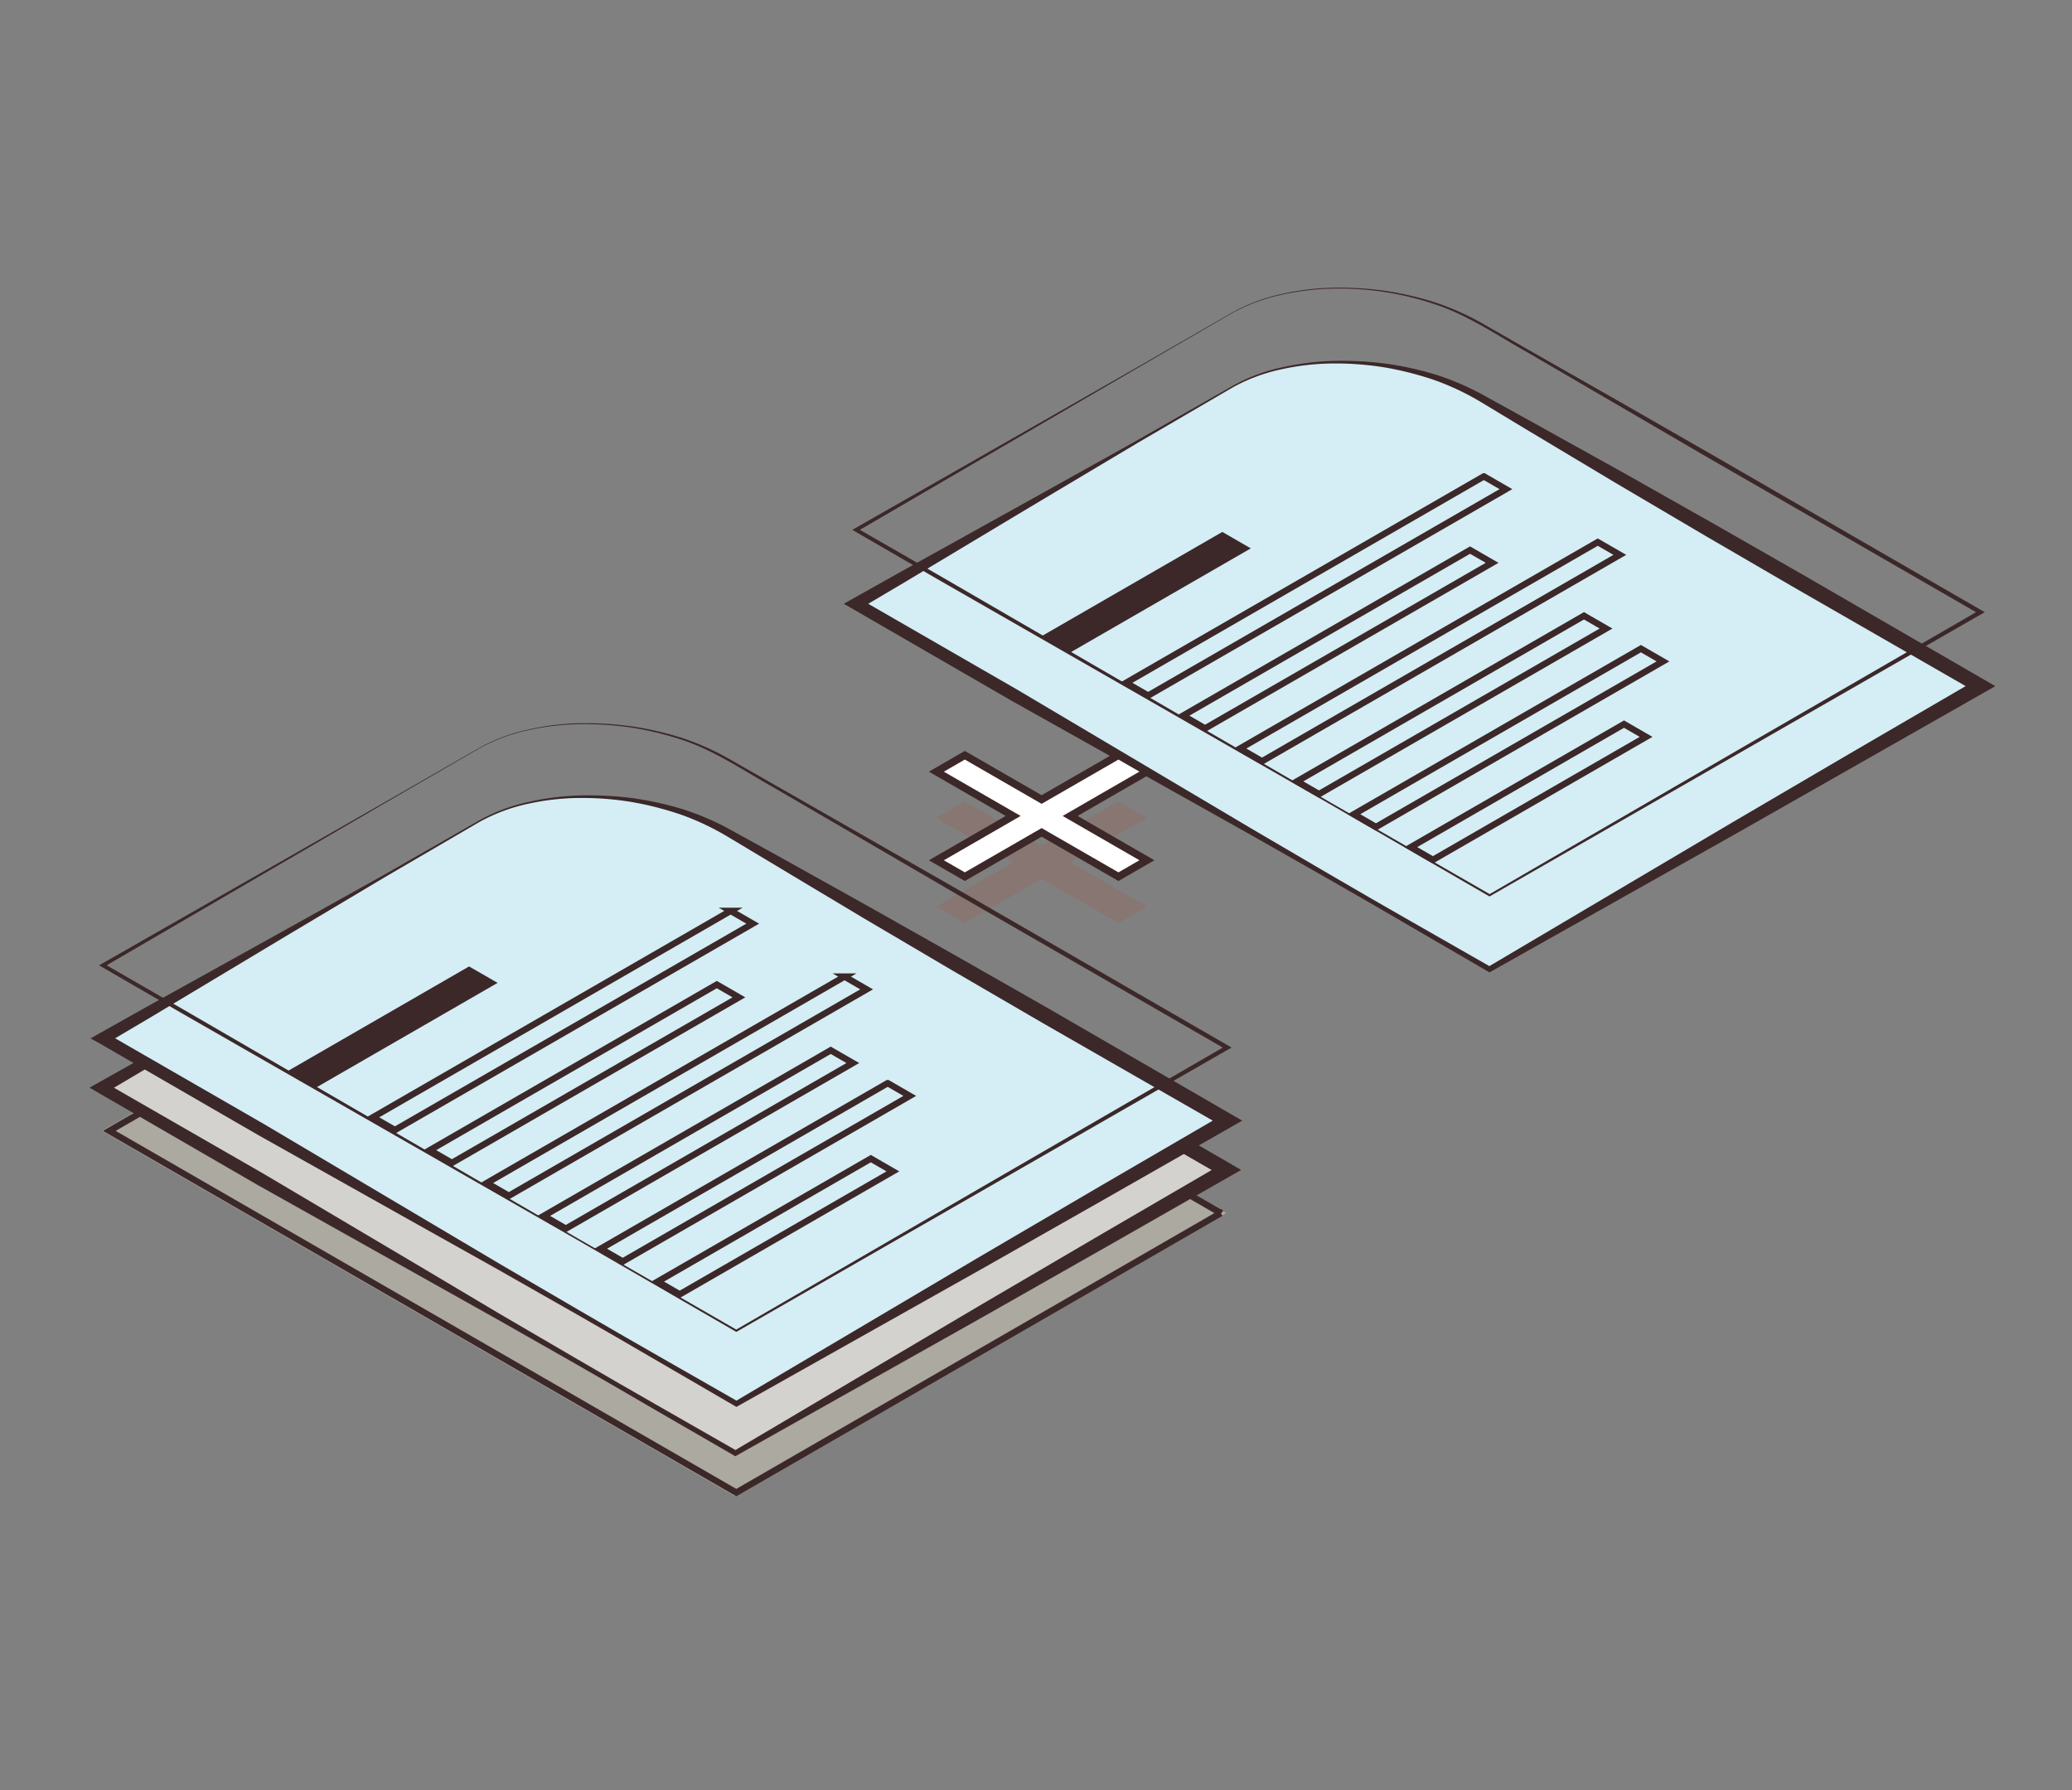 <svg xmlns="http://www.w3.org/2000/svg" width="324" height="280" fill="none"  xmlns:v="https://vecta.io/nano"><rect width="100%" height="100%" fill="#808080" stroke="none"/><style><![CDATA[.B{stroke:#3c2829}.C{fill:#3c2829}]]></style><path d="M74.766 142.901l-58.843 33.951 99.051 57.151 76.767-44.287-78.356-45.214c-11.433-6.593-28.72-7.31-38.619-1.601z" fill="#aba9a0"/><path d="M190.902 189.713l-75.767 43.71-98.051-56.568 58.092-33.517c4.842-2.793 11.537-4.034 18.464-3.747s14.02 2.098 19.656 5.347l77.606 44.775z" class="B"/><path d="M74.766 136.164l-58.843 33.95 99.051 57.152 76.767-44.288-78.356-45.214c-11.433-6.593-28.72-7.309-38.619-1.6z" fill="#d3d2ce"/><path d="M74.822 136.263l-14.666 8.563-14.592 8.699-21.851 13.099-7.314 4.325v-1.656l24.806 14.266 24.596 14.575 12.286 7.309 12.366 7.223 6.183 3.583 6.183 3.547 12.409 7.099h-.445l38.143-22.564 19.111-11.202 19.168-11.164v2.008l-28.306-16.28-14.11-8.212-14.066-8.285-14.054-8.39-6.993-4.208a40.61 40.61 0 0 0-7.271-3.454c-2.554-.881-5.176-1.55-7.84-2.002-2.673-.434-5.379-.641-8.087-.617s-5.398.328-8.038.914c-2.664.562-5.231 1.514-7.617 2.824h0zm-.111-.198a27.98 27.98 0 0 1 7.642-2.898 42.13 42.13 0 0 1 8.118-1.05c2.735-.071 5.472.065 8.186.408a51.1 51.1 0 0 1 8.038 1.767c2.624.847 5.159 1.95 7.568 3.293l7.147 3.954 14.271 7.927 14.22 8.032 14.172 8.106 28.262 16.348 1.737 1.02-1.737.988-19.248 10.986-19.266 10.942-38.841 21.853-.204-.123-12.36-7.149-6.183-3.596-6.183-3.559-12.428-7.062-37.407-20.976L14 170.096l8.86-4.974 22.259-12.363 14.839-8.279 14.753-8.415z" class="C"/><path d="M74.927 128.441l-58.843 33.95 99.051 57.145 76.768-44.293-78.357-45.202c-11.432-6.574-28.719-7.309-38.618-1.6zm117.548-67.92l-58.843 33.951 99.051 57.145 76.768-44.293-78.357-45.202c-11.432-6.574-28.72-7.309-38.619-1.6z" fill="#d5edf4"/><path d="M74.983 128.539l-14.666 8.558-14.592 8.699-21.832 13.098-7.314 4.325v-1.662l24.775 14.279 36.881 21.878 12.366 7.222 6.183 3.59 6.183 3.547 12.409 7.092h-.427l38.143-22.563L172.21 185.4l19.167-11.158v2.008l-28.368-16.281-14.109-8.211-14.066-8.291-20.998-12.586c-2.304-1.387-4.74-2.544-7.271-3.454-2.561-.88-5.189-1.554-7.858-2.014a47.93 47.93 0 0 0-8.087-.618 38.53 38.53 0 0 0-8.038.908c-2.659.566-5.22 1.522-7.599 2.836h0zm-.111-.197c2.39-1.338 4.966-2.314 7.642-2.898 2.666-.611 5.385-.96 8.118-1.044a54.1 54.1 0 0 1 8.186.408 50.45 50.45 0 0 1 8.038 1.773 41.76 41.76 0 0 1 7.568 3.293l7.159 3.948 14.221 7.927 14.221 8.032 14.221 8.106 30 17.368-1.738.995-19.247 10.985-19.266 10.942-38.842 21.847-.21-.123-18.549-10.788-6.183-3.553-12.428-7.068-12.465-6.981-24.93-13.995-24.732-14.297-1.496-.828 1.441-.815 7.42-4.165 22.259-12.363 14.839-8.273 14.753-8.433z" class="C"/><path d="M114.25 142.456l3.452 1.993-55.951 32.274-3.45-1.987 55.95-32.28z" class="B"/><path d="M77.808 153.711l-28.479 16.428-4.452-2.57L73.35 151.14l4.458 2.571z" class="C"/><path d="M112.086 153.979l3.457 1.993-44.882 25.891-3.452-1.993 44.877-25.891zm19.977-1.248l3.452 1.993-55.951 32.28-3.451-1.993 55.95-32.28zm-2.163 11.523l3.457 1.993-44.883 25.897-3.452-1.993 44.878-25.897zm8.909 5.14l3.452 1.993-44.884 25.892-3.452-1.993 44.883-25.892zm-2.64 11.801l3.452 1.993-33.334 19.231-3.452-1.993 33.334-19.231z" class="B"/><path d="M192.762 60.588l-14.666 8.557-14.592 8.699-21.851 13.098-7.308 4.325v-1.662l24.769 14.279 36.881 21.878 12.335 7.222 6.183 3.59 6.183 3.547 12.416 7.092h-.427l38.143-22.563 19.111-11.202 19.168-11.158v2.008l-28.312-16.281-14.11-8.211-14.066-8.292-14.011-8.39-6.968-4.208c-2.304-1.387-4.74-2.544-7.271-3.454-2.554-.875-5.173-1.544-7.834-2.002-2.675-.434-5.383-.641-8.093-.618-2.704.02-5.398.324-8.038.908a27.55 27.55 0 0 0-7.642 2.836h0zm-.111-.198a27.77 27.77 0 0 1 7.642-2.898 42.26 42.26 0 0 1 8.118-1.044 54.16 54.16 0 0 1 8.186.408c2.723.372 5.411.965 8.038 1.773a41.89 41.89 0 0 1 7.562 3.293l7.147 3.948 14.27 7.927 14.221 8.032 14.172 8.106 29.999 17.368-1.737.995-38.545 21.927-38.816 21.847-.204-.123-18.549-10.788-6.183-3.553-12.428-7.068-37.407-20.976-24.732-14.297-1.465-.84 1.447-.816 7.419-4.164 22.259-12.363 14.839-8.273 14.747-8.421z" class="C"/><path d="M232.03 74.505l3.451 1.993-55.945 32.28-3.457-1.993 55.951-32.28z" class="B"/><path d="M195.587 85.76l-28.478 16.428-4.452-2.57 28.479-16.429 4.451 2.57z" class="C"/><path d="M229.872 86.028l3.451 1.993-44.883 25.891-3.452-1.992 44.884-25.892zm19.971-1.248l3.451 1.993-55.951 32.28-3.451-1.993 55.951-32.28zm-2.158 11.523l3.451 1.993-44.883 25.891-3.451-1.987 44.883-25.897zm8.903 5.14l3.452 1.993-44.883 25.892-3.452-1.993 44.883-25.892zm-2.64 11.801l3.452 1.993-33.334 19.231-3.451-1.993 33.333-19.231z" class="B"/><path d="M174.893 125.345l-12.014 6.926-12.007-6.926-4.452 2.564 12.008 6.933-12.008 6.932 4.452 2.564 12.007-6.926 12.014 6.926 4.452-2.57-12.008-6.926 12.008-6.933-4.452-2.564z" fill="#877672"/><path d="M174.893 118.11l-12.014 6.926-12.007-6.926-4.452 2.57 12.008 6.926-12.008 6.933 4.452 2.564 12.007-6.926 12.014 6.926 4.452-2.57-12.008-6.927 12.008-6.932-4.452-2.564z" fill="#fff" stroke-width="1.17" stroke-miterlimit="10" class="B"/><path d="M192.725 48.942l-14.697 8.52-44.017 25.659v-.513l12.397 7.118 61.83 35.885 24.781 14.26h-.161l38.334-22.243 38.335-22.199v.618l-28.306-16.336-14.146-8.143-28.213-16.453c-4.743-2.657-9.275-5.808-14.419-7.507-5.157-1.749-10.581-2.586-16.026-2.471-2.72.049-5.428.377-8.081.976-2.662.567-5.226 1.52-7.611 2.83h0zm-.038-.062a27.84 27.84 0 0 1 7.624-2.873c2.658-.613 5.372-.95 8.1-1.007s5.453.104 8.155.476a50.93 50.93 0 0 1 7.964 1.854 41.7 41.7 0 0 1 7.462 3.355l7.068 4.053 14.22 8.094 14.159 8.119 42.922 24.788-.513.29-76.934 44.17-.081-.049-24.731-14.31-62.016-35.557-12.811-7.42.446-.253 44.239-25.252 14.727-8.477zM74.946 117.048l-14.697 8.513-44.016 25.66v-.507l12.366 7.118 61.83 35.884 24.781 14.26h-.161l38.335-22.242 38.334-22.2v.587l-28.275-16.311-14.146-8.149-28.213-16.441c-4.743-2.657-9.275-5.808-14.425-7.513a50.83 50.83 0 0 0-7.902-1.922 50.23 50.23 0 0 0-8.118-.531 39.95 39.95 0 0 0-8.081.945 27.68 27.68 0 0 0-7.611 2.849h0zm-.037-.062a27.79 27.79 0 0 1 7.623-2.873 40.17 40.17 0 0 1 8.1-1.001 52.83 52.83 0 0 1 8.155.482 51.06 51.06 0 0 1 7.957 1.841 41.69 41.69 0 0 1 7.463 3.355l35.447 20.247 14.141 8.162 28.787 16.626-.513.29-76.934 44.183-.081-.05-24.731-14.309-62.021-35.551-12.366-7.167-.445-.254.445-.253 44.245-25.264 14.728-8.464z" class="C"/></svg>